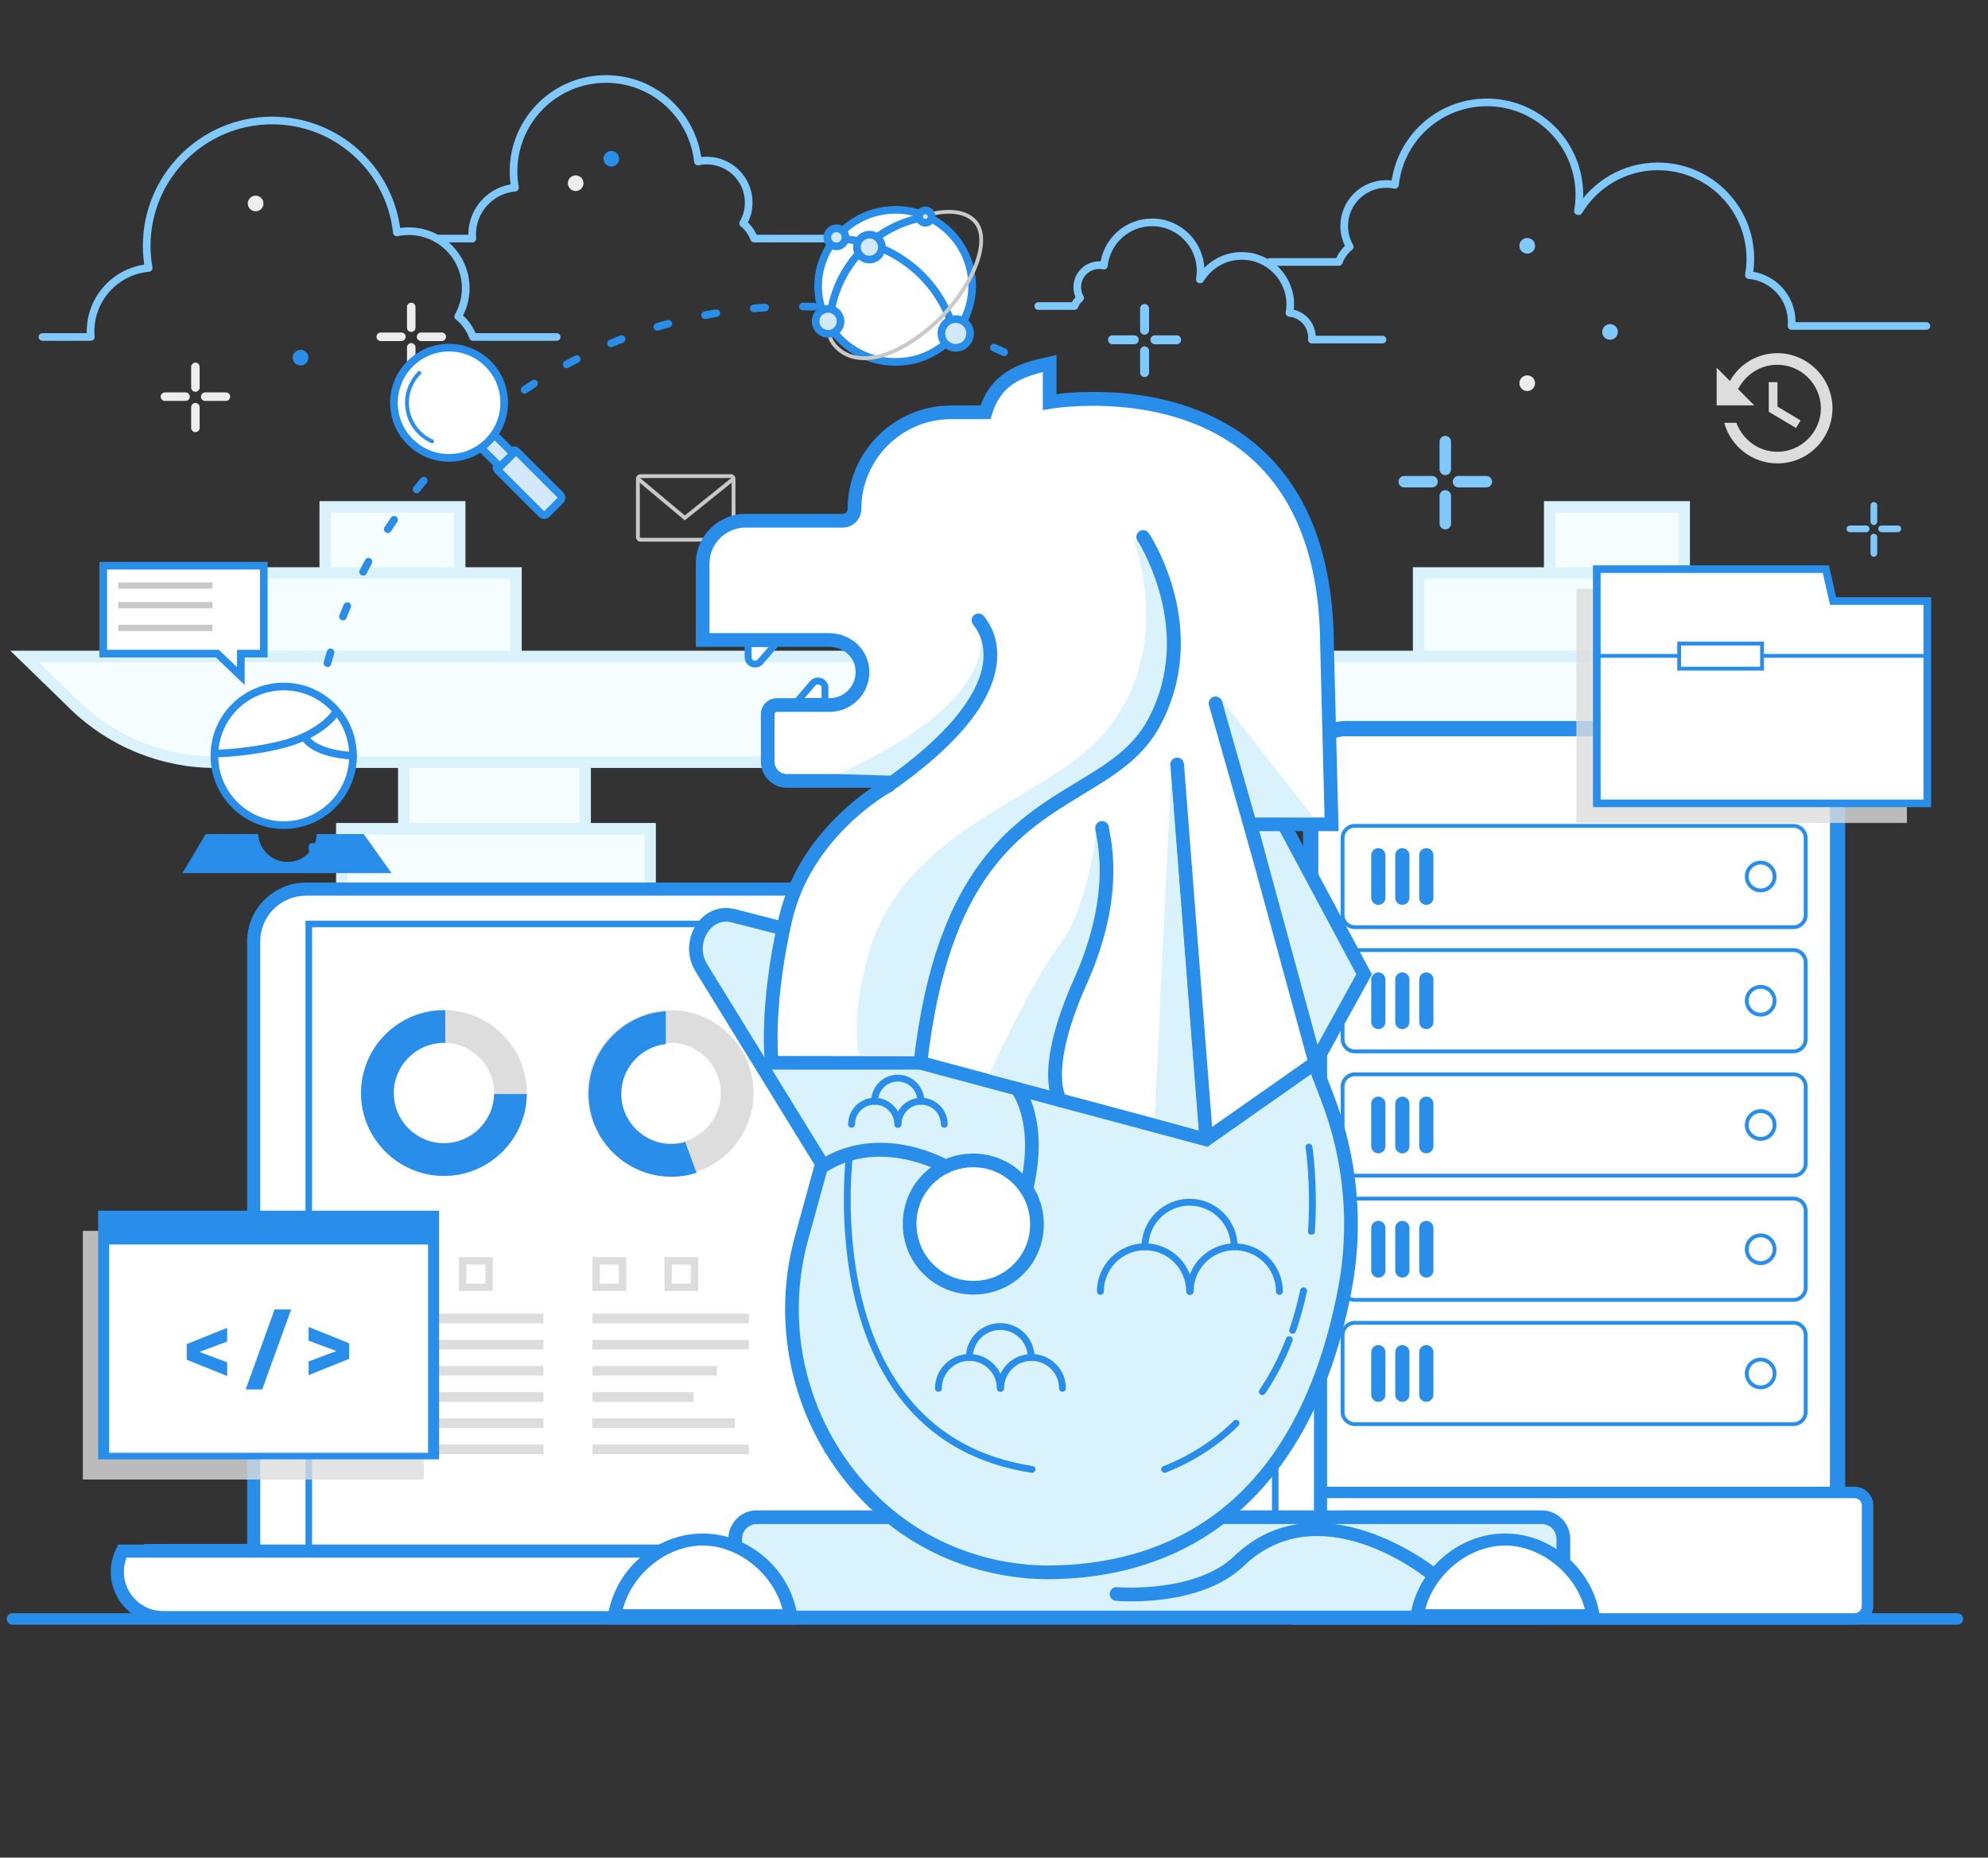 <?xml version="1.0" encoding="utf-8"?>
<!-- Generator: Adobe Illustrator 20.1.0, SVG Export Plug-In . SVG Version: 6.00 Build 0)  -->
<svg version="1.1" xmlns="http://www.w3.org/2000/svg" xmlns:xlink="http://www.w3.org/1999/xlink" x="0px" y="0px"
	 viewBox="0 0 520 486" enable-background="new 0 0 520 486" xml:space="preserve">
<rect x="0" y="0" width="520" height="486" fill="#333333" stroke="none"/>
<g id="Layer_3">
	<g>
		
			<rect x="85.066" y="132.613" fill-rule="evenodd" clip-rule="evenodd" fill="#F5FDFF" stroke="#D9F2FC" stroke-width="3" stroke-linecap="round" stroke-miterlimit="10" width="35.182" height="20.556"/>
		
			<rect x="50.773" y="149.907" fill-rule="evenodd" clip-rule="evenodd" fill="#F5FDFF" stroke="#D9F2FC" stroke-width="3" stroke-linecap="round" stroke-miterlimit="10" width="84.199" height="25.2"/>
		
			<rect x="405.357" y="132.613" fill-rule="evenodd" clip-rule="evenodd" fill="#F5FDFF" stroke="#D9F2FC" stroke-width="3" stroke-linecap="round" stroke-miterlimit="10" width="35.182" height="20.556"/>
		
			<rect x="371.065" y="149.907" fill-rule="evenodd" clip-rule="evenodd" fill="#F5FDFF" stroke="#D9F2FC" stroke-width="3" stroke-linecap="round" stroke-miterlimit="10" width="84.199" height="25.2"/>
		
			<rect x="105.621" y="188.35" fill-rule="evenodd" clip-rule="evenodd" fill="#F5FDFF" stroke="#D9F2FC" stroke-width="3" stroke-linecap="round" stroke-miterlimit="10" width="47.436" height="30.043"/>
		
			<rect x="89.414" y="216.812" fill-rule="evenodd" clip-rule="evenodd" fill="#F5FDFF" stroke="#D9F2FC" stroke-width="3" stroke-linecap="round" stroke-miterlimit="10" width="80.641" height="204.765"/>
		<rect x="105.621" y="237.96" fill-rule="evenodd" clip-rule="evenodd" fill="#C9E9F4" width="42.692" height="9.487"/>
		<rect x="105.621" y="264.05" fill-rule="evenodd" clip-rule="evenodd" fill="#C9E9F4" width="42.692" height="9.487"/>
		<rect x="105.621" y="290.14" fill-rule="evenodd" clip-rule="evenodd" fill="#C9E9F4" width="42.692" height="9.487"/>
		<rect x="105.621" y="316.229" fill-rule="evenodd" clip-rule="evenodd" fill="#C9E9F4" width="42.692" height="9.487"/>
		<rect x="105.621" y="342.319" fill-rule="evenodd" clip-rule="evenodd" fill="#C9E9F4" width="42.692" height="9.487"/>
		
			<rect x="236.07" y="188.35" fill-rule="evenodd" clip-rule="evenodd" fill="#F5FDFF" stroke="#D9F2FC" stroke-width="3" stroke-linecap="round" stroke-miterlimit="10" width="47.436" height="30.043"/>
		
			<rect x="219.863" y="216.812" fill-rule="evenodd" clip-rule="evenodd" fill="#F5FDFF" stroke="#D9F2FC" stroke-width="3" stroke-linecap="round" stroke-miterlimit="10" width="80.641" height="204.765"/>
		<rect x="236.07" y="237.96" fill-rule="evenodd" clip-rule="evenodd" fill="#C9E9F4" width="42.692" height="9.487"/>
		<rect x="236.07" y="264.05" fill-rule="evenodd" clip-rule="evenodd" fill="#C9E9F4" width="42.692" height="9.487"/>
		<rect x="236.07" y="290.14" fill-rule="evenodd" clip-rule="evenodd" fill="#C9E9F4" width="42.692" height="9.487"/>
		<rect x="236.07" y="316.229" fill-rule="evenodd" clip-rule="evenodd" fill="#C9E9F4" width="42.692" height="9.487"/>
		<rect x="236.07" y="342.319" fill-rule="evenodd" clip-rule="evenodd" fill="#C9E9F4" width="42.692" height="9.487"/>
		
			<rect x="365.728" y="188.35" fill-rule="evenodd" clip-rule="evenodd" fill="#F5FDFF" stroke="#D9F2FC" stroke-width="3" stroke-linecap="round" stroke-miterlimit="10" width="47.436" height="30.043"/>
		
			<rect x="349.521" y="216.812" fill-rule="evenodd" clip-rule="evenodd" fill="#F5FDFF" stroke="#D9F2FC" stroke-width="3" stroke-linecap="round" stroke-miterlimit="10" width="80.641" height="204.765"/>
		<rect x="365.728" y="237.96" fill-rule="evenodd" clip-rule="evenodd" fill="#C9E9F4" width="42.692" height="9.487"/>
		<rect x="365.728" y="264.05" fill-rule="evenodd" clip-rule="evenodd" fill="#C9E9F4" width="42.692" height="9.487"/>
		<rect x="365.728" y="290.14" fill-rule="evenodd" clip-rule="evenodd" fill="#C9E9F4" width="42.692" height="9.487"/>
		<rect x="365.728" y="316.229" fill-rule="evenodd" clip-rule="evenodd" fill="#C9E9F4" width="42.692" height="9.487"/>
		<rect x="365.728" y="342.319" fill-rule="evenodd" clip-rule="evenodd" fill="#C9E9F4" width="42.692" height="9.487"/>
		
			<path fill-rule="evenodd" clip-rule="evenodd" fill="#F5FDFF" stroke="#D9F2FC" stroke-width="3" stroke-linecap="round" stroke-miterlimit="10" d="
			M483.132,199.418H56.362c-13.786,0-27.029-5.376-36.914-14.987L6.401,171.747h476.731V199.418z"/>
	</g>
	
		<path fill="none" stroke="#288EEA" stroke-width="2" stroke-linecap="round" stroke-linejoin="bevel" stroke-dasharray="2.968,9.894" d="
		M84.377,237.133c-2.219-9.425-3.393-19.254-3.393-29.357c0-70.474,57.132-127.605,127.605-127.605
		c70.477,0,127.607,57.131,127.607,127.605c0,16.387-3.089,32.052-8.716,46.446"/>
</g>
<g id="Layer_1">
	
		<line fill="#FFFFFF" stroke="#288EEA" stroke-width="3" stroke-linecap="round" stroke-miterlimit="10" x1="3.25" y1="423.553" x2="512" y2="423.553"/>
	<g>
		<path fill="#FFFFFF" stroke="#288EEA" stroke-width="4" stroke-linecap="round" stroke-miterlimit="10" d="M480.65,411.091
			c0,4.991-4.046,9.036-9.037,9.036H351.874c-4.991,0-9.037-4.046-9.037-9.036V199.665c0-4.991,4.046-9.037,9.037-9.037h119.739
			c4.991,0,9.037,4.046,9.037,9.037V411.091z"/>
		<g>
			<path fill="#FFFFFF" stroke="#288EEA" stroke-linecap="round" stroke-miterlimit="10" d="M472.308,239.387
				c0,1.755-1.423,3.18-3.18,3.18h-114.77c-1.756,0-3.18-1.425-3.18-3.18v-20.139c0-1.755,1.424-3.18,3.18-3.18h114.77
				c1.756,0,3.18,1.425,3.18,3.18V239.387z"/>
			<path fill="#288EEA" d="M362.383,234.88c0,1.024-0.831,1.855-1.855,1.855l0,0c-1.024,0-1.855-0.831-1.855-1.855v-11.127
				c0-1.025,0.831-1.855,1.855-1.855l0,0c1.024,0,1.855,0.83,1.855,1.855V234.88z"/>
			<path fill="#288EEA" d="M368.66,234.88c0,1.024-0.831,1.855-1.855,1.855l0,0c-1.024,0-1.855-0.831-1.855-1.855v-11.127
				c0-1.025,0.831-1.855,1.855-1.855l0,0c1.024,0,1.855,0.83,1.855,1.855V234.88z"/>
			<path fill="#288EEA" d="M374.936,234.88c0,1.024-0.831,1.855-1.855,1.855l0,0c-1.024,0-1.855-0.831-1.855-1.855v-11.127
				c0-1.025,0.831-1.855,1.855-1.855l0,0c1.024,0,1.855,0.83,1.855,1.855V234.88z"/>
			<path fill="#FFFFFF" stroke="#288EEA" stroke-linecap="round" stroke-miterlimit="10" d="M464.172,229.317
				c0,2.009-1.628,3.638-3.638,3.638l0,0c-2.01,0-3.638-1.628-3.638-3.638l0,0c0-2.01,1.628-3.638,3.638-3.638l0,0
				C462.544,225.679,464.172,227.308,464.172,229.317L464.172,229.317z"/>
		</g>
		<g>
			<path fill="#FFFFFF" stroke="#288EEA" stroke-linecap="round" stroke-miterlimit="10" d="M472.308,271.89
				c0,1.755-1.423,3.18-3.18,3.18h-114.77c-1.756,0-3.18-1.425-3.18-3.18v-20.139c0-1.755,1.424-3.18,3.18-3.18h114.77
				c1.756,0,3.18,1.425,3.18,3.18V271.89z"/>
			<path fill="#288EEA" d="M362.383,267.384c0,1.024-0.831,1.855-1.855,1.855l0,0c-1.024,0-1.855-0.831-1.855-1.855v-11.127
				c0-1.025,0.831-1.855,1.855-1.855l0,0c1.024,0,1.855,0.83,1.855,1.855V267.384z"/>
			<path fill="#288EEA" d="M368.66,267.384c0,1.024-0.831,1.855-1.855,1.855l0,0c-1.024,0-1.855-0.831-1.855-1.855v-11.127
				c0-1.025,0.831-1.855,1.855-1.855l0,0c1.024,0,1.855,0.83,1.855,1.855V267.384z"/>
			<path fill="#288EEA" d="M374.936,267.384c0,1.024-0.831,1.855-1.855,1.855l0,0c-1.024,0-1.855-0.831-1.855-1.855v-11.127
				c0-1.025,0.831-1.855,1.855-1.855l0,0c1.024,0,1.855,0.83,1.855,1.855V267.384z"/>
			<path fill="#FFFFFF" stroke="#288EEA" stroke-linecap="round" stroke-miterlimit="10" d="M464.172,261.821
				c0,2.01-1.628,3.638-3.638,3.638l0,0c-2.01,0-3.638-1.628-3.638-3.638l0,0c0-2.009,1.628-3.638,3.638-3.638l0,0
				C462.544,258.183,464.172,259.811,464.172,261.821L464.172,261.821z"/>
		</g>
		<g>
			<path fill="#FFFFFF" stroke="#288EEA" stroke-linecap="round" stroke-miterlimit="10" d="M472.308,304.393
				c0,1.755-1.423,3.18-3.18,3.18h-114.77c-1.756,0-3.18-1.425-3.18-3.18v-20.139c0-1.755,1.424-3.18,3.18-3.18h114.77
				c1.756,0,3.18,1.425,3.18,3.18V304.393z"/>
			<path fill="#288EEA" d="M362.383,299.887c0,1.024-0.831,1.855-1.855,1.855l0,0c-1.024,0-1.855-0.831-1.855-1.855V288.76
				c0-1.025,0.831-1.855,1.855-1.855l0,0c1.024,0,1.855,0.83,1.855,1.855V299.887z"/>
			<path fill="#288EEA" d="M368.66,299.887c0,1.024-0.831,1.855-1.855,1.855l0,0c-1.024,0-1.855-0.831-1.855-1.855V288.76
				c0-1.025,0.831-1.855,1.855-1.855l0,0c1.024,0,1.855,0.83,1.855,1.855V299.887z"/>
			<path fill="#288EEA" d="M374.936,299.887c0,1.024-0.831,1.855-1.855,1.855l0,0c-1.024,0-1.855-0.831-1.855-1.855V288.76
				c0-1.025,0.831-1.855,1.855-1.855l0,0c1.024,0,1.855,0.83,1.855,1.855V299.887z"/>
			<path fill="#FFFFFF" stroke="#288EEA" stroke-linecap="round" stroke-miterlimit="10" d="M464.172,294.324
				c0,2.009-1.628,3.638-3.638,3.638l0,0c-2.01,0-3.638-1.628-3.638-3.638l0,0c0-2.01,1.628-3.638,3.638-3.638l0,0
				C462.544,290.686,464.172,292.315,464.172,294.324L464.172,294.324z"/>
		</g>
		<g>
			<path fill="#FFFFFF" stroke="#288EEA" stroke-linecap="round" stroke-miterlimit="10" d="M472.308,336.897
				c0,1.755-1.423,3.18-3.18,3.18h-114.77c-1.756,0-3.18-1.425-3.18-3.18v-20.139c0-1.755,1.424-3.18,3.18-3.18h114.77
				c1.756,0,3.18,1.424,3.18,3.18V336.897z"/>
			<path fill="#288EEA" d="M362.383,332.391c0,1.024-0.831,1.855-1.855,1.855l0,0c-1.024,0-1.855-0.831-1.855-1.855v-11.127
				c0-1.025,0.831-1.855,1.855-1.855l0,0c1.024,0,1.855,0.83,1.855,1.855V332.391z"/>
			<path fill="#288EEA" d="M368.66,332.391c0,1.024-0.831,1.855-1.855,1.855l0,0c-1.024,0-1.855-0.831-1.855-1.855v-11.127
				c0-1.025,0.831-1.855,1.855-1.855l0,0c1.024,0,1.855,0.83,1.855,1.855V332.391z"/>
			<path fill="#288EEA" d="M374.936,332.391c0,1.024-0.831,1.855-1.855,1.855l0,0c-1.024,0-1.855-0.831-1.855-1.855v-11.127
				c0-1.025,0.831-1.855,1.855-1.855l0,0c1.024,0,1.855,0.83,1.855,1.855V332.391z"/>
			<path fill="#FFFFFF" stroke="#288EEA" stroke-linecap="round" stroke-miterlimit="10" d="M464.172,326.827
				c0,2.01-1.628,3.638-3.638,3.638l0,0c-2.01,0-3.638-1.628-3.638-3.638l0,0c0-2.009,1.628-3.638,3.638-3.638l0,0
				C462.544,323.19,464.172,324.818,464.172,326.827L464.172,326.827z"/>
		</g>
		<g>
			<path fill="#FFFFFF" stroke="#288EEA" stroke-linecap="round" stroke-miterlimit="10" d="M472.308,369.4
				c0,1.755-1.423,3.18-3.18,3.18h-114.77c-1.756,0-3.18-1.425-3.18-3.18v-20.139c0-1.755,1.424-3.18,3.18-3.18h114.77
				c1.756,0,3.18,1.425,3.18,3.18V369.4z"/>
			<path fill="#288EEA" d="M362.383,364.894c0,1.024-0.831,1.855-1.855,1.855l0,0c-1.024,0-1.855-0.831-1.855-1.855v-11.127
				c0-1.025,0.831-1.855,1.855-1.855l0,0c1.024,0,1.855,0.83,1.855,1.855V364.894z"/>
			<path fill="#288EEA" d="M368.66,364.894c0,1.024-0.831,1.855-1.855,1.855l0,0c-1.024,0-1.855-0.831-1.855-1.855v-11.127
				c0-1.025,0.831-1.855,1.855-1.855l0,0c1.024,0,1.855,0.83,1.855,1.855V364.894z"/>
			<path fill="#288EEA" d="M374.936,364.894c0,1.024-0.831,1.855-1.855,1.855l0,0c-1.024,0-1.855-0.831-1.855-1.855v-11.127
				c0-1.025,0.831-1.855,1.855-1.855l0,0c1.024,0,1.855,0.83,1.855,1.855V364.894z"/>
			<path fill="#FFFFFF" stroke="#288EEA" stroke-linecap="round" stroke-miterlimit="10" d="M464.172,359.331
				c0,2.009-1.628,3.638-3.638,3.638l0,0c-2.01,0-3.638-1.628-3.638-3.638l0,0c0-2.01,1.628-3.638,3.638-3.638l0,0
				C462.544,355.693,464.172,357.321,464.172,359.331L464.172,359.331z"/>
		</g>
		<path fill="#FFFFFF" stroke="#288EEA" stroke-width="3" stroke-linecap="round" stroke-miterlimit="10" d="M488.496,420.129
			c0,1.891-1.533,3.424-3.424,3.424H338.414c-1.891,0-3.424-1.533-3.424-3.424v-26.249c0-1.891,1.533-3.424,3.424-3.424h146.658
			c1.891,0,3.424,1.533,3.424,3.424V420.129z"/>
	</g>
	<g>
		<g>
			<g>
				<path fill="#FFFFFF" d="M345.405,410.653V246.307c0-7.563-6.132-13.696-13.696-13.696H80.051
					c-7.563,0-13.696,6.132-13.696,13.696v164.346H345.405z"/>
				<path fill="#288EEA" d="M347.117,412.365H64.643V246.307c0-8.495,6.912-15.408,15.408-15.408h251.658
					c8.496,0,15.408,6.912,15.408,15.408V412.365z M68.067,408.941h275.626V246.307c0-6.608-5.377-11.984-11.984-11.984H80.051
					c-6.608,0-11.984,5.376-11.984,11.984V408.941z"/>
			</g>
			<g>
				<rect x="80.765" y="241.737" fill="#FFFFFF" width="252.798" height="168.341"/>
				<path fill="#288EEA" d="M334.419,410.934H79.909V240.881h254.51V410.934z M81.621,409.222h251.086V242.593H81.621V409.222z"/>
			</g>
			<g>
				<path fill="#FFFFFF" d="M31.994,405.805c-0.829,1.628-1.306,3.467-1.306,5.42c0,6.62,5.365,11.984,11.984,11.984h326.414
					c6.617,0,11.984-5.363,11.984-11.984c0-1.953-0.478-3.792-1.307-5.42H31.994z"/>
				<path fill="#288EEA" d="M369.086,424.92H42.672c-7.552,0-13.696-6.144-13.696-13.696c0-2.168,0.502-4.253,1.492-6.197
					l0.476-0.935h349.868l0.475,0.935c0.991,1.948,1.495,4.033,1.495,6.197C382.782,418.776,376.638,424.92,369.086,424.92z
					 M33.099,407.516c-0.464,1.184-0.699,2.428-0.699,3.708c0,5.664,4.608,10.272,10.272,10.272h326.414
					c5.664,0,10.272-4.608,10.272-10.272c0-1.279-0.236-2.523-0.701-3.708H33.099z"/>
			</g>
			<g>
				<rect x="182.661" y="405.805" fill="#FFFFFF" width="46.437" height="6.276"/>
				<path fill="#288EEA" d="M229.954,412.937h-48.149v-7.988h48.149V412.937z M183.517,411.225h44.725v-4.564h-44.725V411.225z"/>
			</g>
		</g>
		<path fill="#DDDDDD" d="M116.121,264.283c-11.957,0-21.685,9.728-21.685,21.685c0,11.957,9.728,21.685,21.685,21.685
			c11.957,0,21.684-9.728,21.684-21.685C137.804,274.01,128.078,264.283,116.121,264.283z M116.121,299.093
			c-7.237,0-13.125-5.888-13.125-13.126c0-7.237,5.887-13.125,13.125-13.125c7.236,0,13.124,5.887,13.124,13.125
			C129.244,293.205,123.356,299.093,116.121,299.093z"/>
		<path fill="#DDDDDD" d="M175.421,264.283c-11.957,0-21.684,9.728-21.684,21.685c0,11.957,9.727,21.685,21.684,21.685
			s21.684-9.728,21.684-21.685C197.104,274.01,187.378,264.283,175.421,264.283z M175.421,299.093
			c-7.237,0-13.124-5.888-13.124-13.126c0-7.237,5.886-13.125,13.124-13.125c7.236,0,13.124,5.887,13.124,13.125
			C188.545,293.205,182.656,299.093,175.421,299.093z"/>
		<path fill="#DDDDDD" d="M234.721,264.283c-11.957,0-21.684,9.728-21.684,21.685c0,11.957,9.727,21.685,21.684,21.685
			c11.957,0,21.684-9.728,21.684-21.685C256.404,274.01,246.678,264.283,234.721,264.283z M234.721,299.093
			c-7.237,0-13.124-5.888-13.124-13.126c0-7.237,5.887-13.125,13.124-13.125c7.236,0,13.124,5.887,13.124,13.125
			C247.845,293.205,241.956,299.093,234.721,299.093z"/>
		<path fill="#DDDDDD" d="M294.021,264.283c-11.957,0-21.684,9.728-21.684,21.685c0,11.957,9.727,21.685,21.684,21.685
			c11.957,0,21.684-9.728,21.684-21.685C315.704,274.01,305.978,264.283,294.021,264.283z M294.021,299.093
			c-7.237,0-13.124-5.888-13.124-13.126c0-7.237,5.887-13.125,13.124-13.125c7.236,0,13.124,5.887,13.124,13.125
			C307.145,293.205,301.257,299.093,294.021,299.093z"/>
		<path fill="#288EEA" d="M294.021,264.283c-11.957,0-21.684,9.728-21.684,21.685c0,11.957,9.727,21.685,21.684,21.685
			c11.957,0,21.684-9.728,21.684-21.685C315.704,274.01,305.978,264.283,294.021,264.283z M294.021,299.093
			c-7.236,0-13.124-5.888-13.124-13.126c0-7.237,5.888-13.125,13.124-13.125c7.236,0,13.124,5.887,13.124,13.125
			C307.145,293.205,301.257,299.093,294.021,299.093z"/>
		<path fill="#288EEA" d="M175.635,299.308c-7.236,0-13.124-5.888-13.124-13.126c0-6.732,5.097-12.29,11.633-13.034v-1.358v-7.217
			c-11.261,0.772-20.192,10.156-20.192,21.609c0,11.957,9.727,21.685,21.684,21.685c2.285,0,4.487-0.36,6.557-1.019l-2.952-8.056
			C178.092,299.121,176.885,299.308,175.635,299.308z"/>
		<path fill="#288EEA" d="M221.597,285.967c0-7.237,5.888-13.125,13.124-13.125v-0.268v-7.217v-1.074
			c-11.957,0-21.684,9.728-21.684,21.685c0,0.654,0.042,1.299,0.099,1.939l8.515-0.878
			C221.622,286.678,221.597,286.326,221.597,285.967z"/>
		<path fill="#288EEA" d="M129.231,286.22c-0.135,7.12-5.96,12.873-13.111,12.873c-7.236,0-13.125-5.888-13.125-13.126
			c0-7.237,5.889-13.125,13.125-13.125c0.119,0,0.233,0.014,0.351,0.017v-8.56c-0.118-0.002-0.232-0.017-0.351-0.017
			c-11.958,0-21.685,9.728-21.685,21.685c0,11.957,9.727,21.685,21.685,21.685c11.872,0,21.533-9.593,21.67-21.433H129.231z"/>
		<g>
			<path fill="#DDDDDD" d="M110.052,337.749h-8.846v-8.846h8.846V337.749z M103.136,335.82h4.986v-4.987h-4.986V335.82z"/>
		</g>
		<g>
			<path fill="#DDDDDD" d="M128.887,337.749h-8.844v-8.846h8.844V337.749z M121.972,335.82h4.985v-4.987h-4.985V335.82z"/>
		</g>
		<rect x="101.206" y="343.687" fill="#DDDDDD" width="40.945" height="2.519"/>
		<rect x="101.206" y="350.535" fill="#DDDDDD" width="40.945" height="2.519"/>
		<rect x="101.206" y="357.383" fill="#DDDDDD" width="40.945" height="2.519"/>
		<rect x="101.206" y="364.231" fill="#DDDDDD" width="40.945" height="2.519"/>
		<rect x="101.206" y="371.079" fill="#DDDDDD" width="40.945" height="2.519"/>
		<rect x="101.206" y="377.927" fill="#DDDDDD" width="40.945" height="2.519"/>
		<g>
			<path fill="#DDDDDD" d="M163.793,337.749h-8.846v-8.846h8.846V337.749z M156.877,335.82h4.987v-4.987h-4.987V335.82z"/>
		</g>
		<g>
			<path fill="#DDDDDD" d="M182.628,337.749h-8.844v-8.846h8.844V337.749z M175.713,335.82h4.985v-4.987h-4.985V335.82z"/>
		</g>
		<rect x="154.947" y="343.687" fill="#DDDDDD" width="40.945" height="2.519"/>
		<rect x="154.947" y="350.535" fill="#DDDDDD" width="40.945" height="2.519"/>
		<rect x="154.947" y="357.383" fill="#DDDDDD" width="32.571" height="2.519"/>
		<rect x="154.947" y="364.231" fill="#DDDDDD" width="26.428" height="2.519"/>
		<rect x="154.947" y="371.079" fill="#DDDDDD" width="37.279" height="2.519"/>
		<rect x="154.947" y="377.927" fill="#DDDDDD" width="40.945" height="2.519"/>
		<g>
			<path fill="#DDDDDD" d="M224.305,337.749h-8.846v-8.846h8.846V337.749z M217.389,335.82h4.987v-4.987h-4.987V335.82z"/>
		</g>
		<rect x="215.46" y="343.687" fill="#DDDDDD" width="15.999" height="2.519"/>
		<rect x="215.46" y="350.535" fill="#DDDDDD" width="40.945" height="2.519"/>
		<rect x="215.46" y="357.383" fill="#DDDDDD" width="40.945" height="2.519"/>
		<rect x="215.46" y="364.231" fill="#DDDDDD" width="40.945" height="2.519"/>
		<rect x="215.46" y="371.079" fill="#DDDDDD" width="40.945" height="2.519"/>
		<rect x="215.46" y="377.927" fill="#DDDDDD" width="35.115" height="2.519"/>
		<g>
			<path fill="#DDDDDD" d="M284.971,337.749h-8.846v-8.846h8.846V337.749z M278.055,335.82h4.987v-4.987h-4.987V335.82z"/>
		</g>
		<g>
			<path fill="#DDDDDD" d="M303.806,337.749h-8.844v-8.846h8.844V337.749z M296.891,335.82h4.985v-4.987h-4.985V335.82z"/>
		</g>
		<rect x="276.125" y="343.687" fill="#DDDDDD" width="40.945" height="2.519"/>
		<rect x="276.125" y="350.535" fill="#DDDDDD" width="40.945" height="2.519"/>
		<rect x="276.125" y="357.383" fill="#DDDDDD" width="30.088" height="2.519"/>
		<rect x="276.125" y="364.231" fill="#DDDDDD" width="40.945" height="2.519"/>
		<rect x="276.125" y="371.079" fill="#DDDDDD" width="33.228" height="2.519"/>
		<rect x="276.125" y="377.927" fill="#DDDDDD" width="17.895" height="2.519"/>
	</g>
	<g>
		<polygon opacity="0.8" fill="#DDDDDD" points="474.131,162.384 472.242,154.038 412.323,154.038 412.323,162.384 412.323,206.967 
			412.323,215.313 498.777,215.313 498.777,162.384 		"/>
		<polygon fill="#FFFFFF" stroke="#288EEA" stroke-width="2" stroke-linecap="round" stroke-miterlimit="10" points="
			479.477,157.248 477.588,148.902 417.67,148.902 417.67,157.248 417.67,201.831 417.67,210.177 504.124,210.177 504.124,157.248 
					"/>
		
			<line fill="#FFFFFF" stroke="#288EEA" stroke-linecap="round" stroke-miterlimit="10" x1="504.124" y1="171.586" x2="417.67" y2="171.586"/>
		
			<rect x="439.213" y="168.376" fill="#FFFFFF" stroke="#288EEA" stroke-linecap="round" stroke-miterlimit="10" width="21.684" height="6.563"/>
	</g>
	<g>
		<rect x="21.67" y="322.024" opacity="0.8" fill="#DDDDDD" width="89.188" height="65.055"/>
		<rect x="25.665" y="316.745" fill="#288EEA" width="89.187" height="65.055"/>
		<rect x="28.546" y="325.59" fill="#FFFFFF" width="83.426" height="54.498"/>
		<g>
			<path fill="#288EEA" d="M52.151,353.695l7.27,2.715v3.588l-10.583-4.256v-4.095l10.583-4.256v3.589L52.151,353.695z"/>
			<path fill="#288EEA" d="M64.257,363.518l7.568-20.935h4.325l-7.568,20.935H64.257z"/>
			<path fill="#288EEA" d="M87.998,353.465l-7.27-2.715v-3.588l10.583,4.256v4.094l-10.583,4.257v-3.589L87.998,353.465z"/>
		</g>
	</g>
	
		<line fill="#FFFFFF" stroke="#288EEA" stroke-width="2" stroke-linecap="round" stroke-miterlimit="10" x1="66.852" y1="404.936" x2="38.102" y2="404.936"/>
	<circle fill-rule="evenodd" clip-rule="evenodd" fill="#EDEDED" cx="66.865" cy="53.238" r="2.047"/>
	<circle fill-rule="evenodd" clip-rule="evenodd" fill="#EDEDED" cx="150.578" cy="47.93" r="2.047"/>
	<circle fill-rule="evenodd" clip-rule="evenodd" fill="#288EEA" cx="159.9" cy="41.535" r="2.047"/>
	<circle fill-rule="evenodd" clip-rule="evenodd" fill="#288EEA" cx="78.612" cy="93.576" r="2.047"/>
	<circle fill-rule="evenodd" clip-rule="evenodd" fill="#EDEDED" cx="399.478" cy="100.253" r="2.047"/>
	<circle fill-rule="evenodd" clip-rule="evenodd" fill="#80C9FF" cx="421.135" cy="86.843" r="2.047"/>
	<circle fill-rule="evenodd" clip-rule="evenodd" fill="#80C9FF" cx="399.478" cy="64.31" r="2.047"/>
	<g>
		<path fill-rule="evenodd" clip-rule="evenodd" fill="#80C9FF" d="M489.27,136.484c0,0.483,0.392,0.875,0.875,0.875l0,0
			c0.483,0,0.875-0.392,0.875-0.875v-4.25c0-0.483-0.392-0.875-0.875-0.875l0,0c-0.483,0-0.875,0.392-0.875,0.875V136.484z"/>
		<path fill-rule="evenodd" clip-rule="evenodd" fill="#80C9FF" d="M489.27,144.776c0,0.483,0.392,0.875,0.875,0.875l0,0
			c0.483,0,0.875-0.392,0.875-0.875v-4.25c0-0.483-0.392-0.875-0.875-0.875l0,0c-0.483,0-0.875,0.392-0.875,0.875V144.776z"/>
		<path fill-rule="evenodd" clip-rule="evenodd" fill="#80C9FF" d="M488.124,139.234c0.483,0,0.875-0.392,0.875-0.875l0,0
			c0-0.483-0.392-0.875-0.875-0.875h-4.25c-0.483,0-0.875,0.392-0.875,0.875l0,0c0,0.483,0.392,0.875,0.875,0.875H488.124z"/>
		<path fill-rule="evenodd" clip-rule="evenodd" fill="#80C9FF" d="M496.416,139.234c0.483,0,0.875-0.392,0.875-0.875l0,0
			c0-0.483-0.392-0.875-0.875-0.875h-4.25c-0.483,0-0.875,0.392-0.875,0.875l0,0c0,0.483,0.392,0.875,0.875,0.875H496.416z"/>
	</g>
	<g>
		<path fill-rule="evenodd" clip-rule="evenodd" fill="#80C9FF" d="M379.543,122.812c0,0.828-0.67,1.498-1.498,1.498l0,0
			c-0.828,0-1.498-0.67-1.498-1.498v-7.276c0-0.828,0.67-1.498,1.498-1.498l0,0c0.828,0,1.498,0.67,1.498,1.498V122.812z"/>
		<path fill-rule="evenodd" clip-rule="evenodd" fill="#80C9FF" d="M379.543,137.007c0,0.828-0.67,1.498-1.498,1.498l0,0
			c-0.828,0-1.498-0.67-1.498-1.498v-7.276c0-0.828,0.67-1.498,1.498-1.498l0,0c0.828,0,1.498,0.67,1.498,1.498V137.007z"/>
		<path fill-rule="evenodd" clip-rule="evenodd" fill="#80C9FF" d="M381.504,127.52c-0.828,0-1.498-0.67-1.498-1.498l0,0
			c0-0.828,0.67-1.498,1.498-1.498h7.276c0.828,0,1.498,0.67,1.498,1.498l0,0c0,0.828-0.67,1.498-1.498,1.498H381.504z"/>
		<path fill-rule="evenodd" clip-rule="evenodd" fill="#80C9FF" d="M367.308,127.52c-0.828,0-1.498-0.67-1.498-1.498l0,0
			c0-0.828,0.67-1.498,1.498-1.498h7.276c0.828,0,1.498,0.67,1.498,1.498l0,0c0,0.828-0.67,1.498-1.498,1.498H367.308z"/>
	</g>
	<g>
		<path fill-rule="evenodd" clip-rule="evenodd" fill="#80C9FF" d="M300.555,86.39c0,0.647-0.524,1.17-1.17,1.17l0,0
			c-0.647,0-1.17-0.524-1.17-1.17v-5.684c0-0.647,0.524-1.17,1.17-1.17l0,0c0.647,0,1.17,0.524,1.17,1.17V86.39z"/>
		<path fill-rule="evenodd" clip-rule="evenodd" fill="#80C9FF" d="M300.555,97.481c0,0.647-0.524,1.17-1.17,1.17l0,0
			c-0.647,0-1.17-0.524-1.17-1.17v-5.684c0-0.647,0.524-1.17,1.17-1.17l0,0c0.647,0,1.17,0.524,1.17,1.17V97.481z"/>
		<path fill-rule="evenodd" clip-rule="evenodd" fill="#80C9FF" d="M302.087,90.068c-0.647,0-1.17-0.524-1.17-1.17l0,0
			c0-0.647,0.524-1.17,1.17-1.17h5.684c0.647,0,1.17,0.524,1.17,1.17l0,0c0,0.647-0.524,1.17-1.17,1.17H302.087z"/>
		<path fill-rule="evenodd" clip-rule="evenodd" fill="#80C9FF" d="M290.997,90.068c-0.647,0-1.17-0.524-1.17-1.17l0,0
			c0-0.647,0.524-1.17,1.17-1.17h5.684c0.647,0,1.17,0.524,1.17,1.17l0,0c0,0.647-0.524,1.17-1.17,1.17H290.997z"/>
	</g>
	<g>
		<path fill-rule="evenodd" clip-rule="evenodd" fill="#EDEDED" d="M108.683,85.727c0,0.615-0.498,1.113-1.113,1.113l0,0
			c-0.615,0-1.113-0.498-1.113-1.113v-5.409c0-0.615,0.498-1.113,1.113-1.113l0,0c0.615,0,1.113,0.498,1.113,1.113V85.727z"/>
		<path fill-rule="evenodd" clip-rule="evenodd" fill="#EDEDED" d="M108.683,96.281c0,0.615-0.498,1.113-1.113,1.113l0,0
			c-0.615,0-1.113-0.498-1.113-1.113v-5.409c0-0.615,0.498-1.113,1.113-1.113l0,0c0.615,0,1.113,0.498,1.113,1.113V96.281z"/>
		<path fill-rule="evenodd" clip-rule="evenodd" fill="#EDEDED" d="M110.141,89.227c-0.615,0-1.113-0.498-1.113-1.113l0,0
			c0-0.615,0.498-1.113,1.113-1.113h5.409c0.615,0,1.113,0.498,1.113,1.113l0,0c0,0.615-0.498,1.113-1.113,1.113H110.141z"/>
		<path fill-rule="evenodd" clip-rule="evenodd" fill="#EDEDED" d="M99.587,89.227c-0.615,0-1.113-0.498-1.113-1.113l0,0
			c0-0.615,0.498-1.113,1.113-1.113h5.409c0.615,0,1.113,0.498,1.113,1.113l0,0c0,0.615-0.498,1.113-1.113,1.113H99.587z"/>
	</g>
	<g>
		<path fill-rule="evenodd" clip-rule="evenodd" fill="#EDEDED" d="M52.225,101.388c0,0.615-0.498,1.113-1.113,1.113l0,0
			c-0.615,0-1.113-0.498-1.113-1.113v-5.409c0-0.615,0.498-1.113,1.113-1.113l0,0c0.615,0,1.113,0.498,1.113,1.113V101.388z"/>
		<path fill-rule="evenodd" clip-rule="evenodd" fill="#EDEDED" d="M52.225,111.942c0,0.615-0.498,1.113-1.113,1.113l0,0
			c-0.615,0-1.113-0.498-1.113-1.113v-5.409c0-0.615,0.498-1.113,1.113-1.113l0,0c0.615,0,1.113,0.498,1.113,1.113V111.942z"/>
		<path fill-rule="evenodd" clip-rule="evenodd" fill="#EDEDED" d="M53.683,104.888c-0.615,0-1.113-0.498-1.113-1.113l0,0
			c0-0.615,0.498-1.113,1.113-1.113h5.409c0.615,0,1.113,0.498,1.113,1.113l0,0c0,0.615-0.498,1.113-1.113,1.113H53.683z"/>
		<path fill-rule="evenodd" clip-rule="evenodd" fill="#EDEDED" d="M43.129,104.888c-0.615,0-1.113-0.498-1.113-1.113l0,0
			c0-0.615,0.498-1.113,1.113-1.113h5.409c0.615,0,1.113,0.498,1.113,1.113l0,0c0,0.615-0.498,1.113-1.113,1.113H43.129z"/>
	</g>
	<g>
		
			<path fill-rule="evenodd" clip-rule="evenodd" fill="none" stroke="#80C9FF" stroke-width="2" stroke-linecap="round" stroke-linejoin="round" stroke-miterlimit="10" d="
			M145.607,88.16h-21.887c-0.778-2.133-2.126-3.992-3.863-5.39c1.243-2.178,1.964-4.691,1.964-7.378
			c0-8.236-6.676-14.912-14.912-14.912c-1.065,0-2.102,0.116-3.103,0.329c-1.761-16.463-15.692-29.285-32.622-29.285
			c-18.123,0-32.814,14.69-32.814,32.813c0,1.969,0.184,3.893,0.516,5.765C30.369,70.856,23.688,78,23.688,86.713
			c0,0.489,0.032,0.97,0.074,1.448h-12.66"/>
	</g>
	<g>
		
			<path fill-rule="evenodd" clip-rule="evenodd" fill="none" stroke="#80C9FF" stroke-width="2" stroke-linecap="round" stroke-linejoin="round" stroke-miterlimit="10" d="
			M233.564,62.409h-36.327c-0.574-1.572-1.567-2.943-2.847-3.973c0.916-1.605,1.447-3.458,1.447-5.439
			c0-6.07-4.921-10.991-10.991-10.991c-0.785,0-1.549,0.085-2.287,0.242c-1.298-12.136-11.568-21.587-24.046-21.587
			c-13.359,0-24.188,10.829-24.188,24.187c0,1.451,0.136,2.87,0.38,4.25c-6.279,0.556-11.203,5.821-11.203,12.244
			c0,0.361,0.023,0.715,0.054,1.067h-9.332"/>
	</g>
	
		<path fill-rule="evenodd" clip-rule="evenodd" fill="none" stroke="#80C9FF" stroke-width="2" stroke-linecap="round" stroke-linejoin="round" stroke-miterlimit="10" d="
		M332.171,68.536h18.031c0.573-1.572,1.568-2.943,2.847-3.973c-0.916-1.605-1.446-3.458-1.446-5.439
		c0-6.07,4.92-10.991,10.991-10.991c0.786,0,1.548,0.085,2.287,0.242c1.297-12.136,11.567-21.588,24.046-21.588
		c13.36,0,24.188,10.829,24.188,24.187c0,1.451-0.135,2.87-0.38,4.25c0.07,0.006,0.137,0.021,0.207,0.028
		c4.233-7.019,11.914-11.724,20.707-11.724c13.36,0,24.188,10.829,24.188,24.187c0,1.451-0.135,2.87-0.38,4.25
		c6.278,0.556,11.201,5.821,11.201,12.244c0,0.361-0.023,0.715-0.054,1.067h35.276"/>
	
		<path fill-rule="evenodd" clip-rule="evenodd" fill="none" stroke="#80C9FF" stroke-width="2" stroke-linecap="round" stroke-linejoin="round" stroke-miterlimit="10" d="
		M271.591,80.063h9.454c0.301-0.824,0.822-1.542,1.493-2.083c-0.48-0.842-0.757-1.813-0.757-2.851c0-3.183,2.58-5.764,5.763-5.764
		c0.411,0,0.811,0.045,1.199,0.127c0.68-6.363,6.065-11.319,12.607-11.319c7.005,0,12.683,5.678,12.683,12.683
		c0,0.761-0.07,1.505-0.197,2.228c0.037,0.003,0.07,0.011,0.107,0.015c2.22-3.681,6.248-6.147,10.859-6.147
		c7.005,0,12.683,5.678,12.683,12.682c0,0.761-0.072,1.505-0.199,2.229c3.292,0.292,5.873,3.052,5.873,6.42
		c0,0.189-0.012,0.374-0.028,0.559h18.497"/>
	<g>
		<path fill-rule="evenodd" clip-rule="evenodd" fill="#DDDDDD" d="M464.93,106.361l6.058,3.642l-1.212,1.973l-7.118-4.25v-7.74
			h2.272V106.361z M464.93,121.234c-6.664,0-12.267-4.553-13.933-10.624h3.18c1.666,4.401,5.755,7.588,10.753,7.588
			c6.209,0,11.359-5.16,11.359-11.383c0-6.223-5.149-11.383-11.359-11.383c-4.543,0-8.33,2.58-10.299,6.374l4.241,4.25h-9.844
			v-9.865l3.483,3.491c2.423-4.401,7.118-7.285,12.419-7.285c7.875,0,14.388,6.526,14.388,14.418S472.957,121.234,464.93,121.234z"
			/>
	</g>
	<g>
		<circle fill="#FFFFFF" cx="234.189" cy="74.836" r="20.088"/>
		<g>
			<path fill="none" stroke="#298EEA" stroke-width="2" stroke-miterlimit="10" d="M254.277,74.789
				c0,10.36-7.912,18.864-18.033,19.801c-0.61,0.062-1.477,0.088-2.105,0.088c-10.944,0-20.138-8.822-20.138-19.748v-0.141
				c0-7.028,3.891-13.198,9.389-16.734c3.094-1.998,6.905-3.156,10.874-3.156c4.526,0,8.752,1.512,12.093,4.058
				C251.13,62.581,254.277,68.327,254.277,74.789z"/>
			<path fill="none" stroke="#298EEA" stroke-width="2" stroke-miterlimit="10" d="M216.965,84.719
				c0.118-2.035,0.444-4.06,0.977-6.042c1.444-5.415,4.377-10.455,8.85-14.513c4.494-4.077,9.856-6.531,15.424-7.432"/>
			<path fill="none" stroke="#298EEA" stroke-width="2" stroke-miterlimit="10" d="M218.682,62.417
				c7.182,0.17,13.719,2.642,19.056,6.708c5.927,4.5,10.242,10.977,12.029,18.447"/>
			
				<circle fill="#D4E8FB" stroke="#298EEA" stroke-width="2" stroke-linecap="round" stroke-miterlimit="10" cx="249.995" cy="87.237" r="3.755"/>
			
				<circle fill="#D4E8FB" stroke="#298EEA" stroke-width="2" stroke-linecap="round" stroke-miterlimit="10" cx="218.778" cy="62.095" r="2.372"/>
			
				<circle fill="#D4E8FB" stroke="#298EEA" stroke-width="2" stroke-linecap="round" stroke-miterlimit="10" cx="227.405" cy="64.647" r="3.261"/>
			<path fill="none" stroke="#C9C9C9" stroke-miterlimit="10" d="M241.3,56.635c6.103-1.986,11.376-1.612,13.94,1.542
				c4.399,5.411-1.889,19.339-12.753,28.171s-19.903,9.224-24.302,3.813c-1.231-1.514-1.707-3.507-1.517-5.787"/>
			
				<circle fill="#D4E8FB" stroke="#298EEA" stroke-width="2" stroke-linecap="round" stroke-miterlimit="10" cx="216.604" cy="84.076" r="3.261"/>
			
				<circle fill="#D4E8FB" stroke="#298EEA" stroke-width="2" stroke-linecap="round" stroke-miterlimit="10" cx="242.043" cy="56.662" r="1.631"/>
		</g>
	</g>
	<g>
		<path fill="#D4E8FB" stroke="#298EEA" stroke-width="2" stroke-linecap="round" stroke-miterlimit="10" d="M141.626,134.464
			c0.391,0.39,1.024,0.39,1.414,0l3.535-3.536c0.391-0.391,0.391-1.024,0-1.414l-11.445-11.445c-0.391-0.391-1.024-0.391-1.415,0
			l-3.536,3.536c-0.39,0.39-0.39,1.023,0,1.414L141.626,134.464z"/>
		
			<rect x="125.708" y="109.89" transform="matrix(0.707 -0.707 0.707 0.707 -44.525 124.608)" fill="#D4E8FB" stroke="#298EEA" stroke-width="2" stroke-linecap="round" stroke-miterlimit="10" width="4.92" height="12.333"/>
		
			<ellipse transform="matrix(0.707 -0.707 0.707 0.707 -40.101 113.939)" fill="#FFFFFF" stroke="#298EEA" stroke-width="2" stroke-miterlimit="10" cx="117.486" cy="105.376" rx="14.42" ry="14.42"/>
		<path fill="none" stroke="#298EEA" stroke-linecap="round" stroke-miterlimit="10" d="M109.683,97.573
			c-4.309,4.309-4.309,11.296,0,15.605c0.993,0.993,2.128,1.757,3.34,2.293"/>
	</g>
</g>
<g id="Layer_4">
	<g>
		<path fill="none" stroke="#C9C9C9" stroke-miterlimit="10" d="M191.213,141.205h-23.694c-0.365,0-0.663-0.299-0.663-0.663v-14.217
			v-1.101c0-0.365,0.299-0.663,0.663-0.663h23.694c0.365,0,0.663,0.299,0.663,0.663v15.317
			C191.876,140.907,191.578,141.205,191.213,141.205z"/>
		<polyline fill="none" stroke="#C9C9C9" stroke-miterlimit="10" points="166.855,125.225 179.12,135.5 191.876,125.225 		"/>
	</g>
</g>
<g id="Layer_2">
	<g>
		<polygon fill="#D9F2FC" points="313.791,194.145 323.413,192.49 356.81,254.89 344.046,278.054 		"/>
		<path fill="#288EEA" d="M343.704,282.384l-32.322-89.641l13-2.236l34.465,64.395L343.704,282.384z M316.2,195.547l28.189,78.178
			l10.385-18.846l-32.329-60.406L316.2,195.547z"/>
	</g>
	<g>
		<path fill="#D9F2FC" d="M403.252,423.173H197.969c-3.12,0-5.673-2.553-5.673-5.673v-14.891c0-3.12,2.553-5.673,5.673-5.673
			h205.283c3.12,0,5.673,2.553,5.673,5.673V417.5C408.925,420.62,406.372,423.173,403.252,423.173z"/>
		<path fill="#288EEA" d="M403.252,424.963H197.97c-4.115,0-7.464-3.349-7.464-7.464v-14.891c0-4.115,3.349-7.462,7.464-7.462
			h205.282c4.115,0,7.464,3.347,7.464,7.462V417.5C410.715,421.614,407.366,424.963,403.252,424.963z M197.97,398.726
			c-2.141,0-3.884,1.741-3.884,3.882V417.5c0,2.141,1.743,3.884,3.884,3.884h205.282c2.141,0,3.884-1.743,3.884-3.884v-14.891
			c0-2.141-1.743-3.882-3.884-3.882H197.97z"/>
	</g>
	<g>
		<path fill="#D9F2FC" d="M347.167,287.077l-3.247-8.419l-152.175-39.094c-2.509-0.644-5.17,0.099-6.982,1.95l0,0
			c-3.071,3.138-3.612,7.965-1.31,11.704l31.538,51.251l-5.347,19.472c-10.695,38.95,13.816,79.783,53.645,86.499
			c3.599,0.607,7.182,0.924,10.693,0.924h-0.177c35.143,0,67.583-19.159,77.989-74.186
			C354.969,320.388,353.316,303.02,347.167,287.077z M258.396,336.486c-12.157,2.696-22.751-7.897-20.055-20.055
			c1.358-6.126,6.302-11.069,12.428-12.427c12.156-2.694,22.747,7.897,20.053,20.053
			C269.465,330.184,264.522,335.127,258.396,336.486z"/>
		<path fill="#288EEA" d="M273.983,413.154c-0.059,0-0.119,0-0.178,0l0,0c-3.51-0.01-7.147-0.33-10.815-0.949
			c-19.219-3.241-35.676-14.227-46.335-30.935c-10.933-17.135-14.118-38.203-8.736-57.802l5.141-18.722l-31.131-50.589
			c-2.737-4.447-2.099-10.161,1.554-13.895c2.253-2.302,5.595-3.234,8.708-2.431l153.067,39.322l3.578,9.28
			c6.312,16.361,7.943,34.024,4.718,51.077C344.342,386.221,316.086,413.079,273.983,413.154L273.983,413.154z M189.948,241.127
			c-1.451,0-2.87,0.579-3.907,1.638c-2.501,2.557-2.94,6.469-1.064,9.514l31.946,51.914l-5.553,20.222
			c-5.113,18.623-2.085,38.644,8.305,54.93c10.108,15.844,25.704,26.26,43.912,29.329c3.506,0.593,6.978,0.895,10.32,0.9
			c28.487-0.03,64.774-12.688,76.131-72.729c3.101-16.399,1.529-33.386-4.539-49.125v0.002l-2.917-7.56l-151.281-38.864
			C190.854,241.183,190.399,241.127,189.948,241.127z M254.621,338.691c-4.891,0-9.584-1.893-13.087-5.398
			c-4.492-4.492-6.34-10.94-4.94-17.251c1.521-6.854,6.932-12.265,13.788-13.786c6.317-1.4,12.757,0.451,17.249,4.94
			c4.491,4.492,6.338,10.939,4.94,17.249c-1.521,6.855-6.932,12.267-13.786,13.788C257.395,338.541,256,338.691,254.621,338.691z
			 M254.535,305.38c-1.119,0-2.25,0.122-3.377,0.372c-5.419,1.201-9.867,5.648-11.068,11.066
			c-1.134,5.109,0.351,10.322,3.975,13.943c3.618,3.622,8.832,5.113,13.943,3.975l0,0c5.419-1.201,9.866-5.649,11.066-11.068
			c1.133-5.108-0.355-10.32-3.975-13.942C262.277,306.906,258.487,305.38,254.535,305.38z"/>
	</g>
	<g>
		<path fill="#FFFFFF" d="M327.028,215.654l17.018,62.4l-28.541,20.032l-74.751-20.032h-38.868c0,0-1.787-14.012,3.517-37.412
			c5.332-23.4,26.605-34.916,26.605-34.916v-1.418h-26.18c-2.761,0-5.02-2.259-5.02-5.02v-12.452c0-1.31,1.072-2.382,2.382-2.382
			h13.785c2.382,0,4.538-0.964,6.098-2.524c1.964-1.964,2.984-4.871,2.324-7.93c-0.843-3.913-4.535-6.563-8.538-6.563l-33.07,0
			v-19.973c0-6.201,5.027-11.227,11.227-11.227h25.419c1.692,0,3.063-1.371,3.063-3.063v0c0-13.973,11.327-25.3,25.3-25.3h8.963
			c2.808-9.275,9.7-11.204,16.791-12.764v10.069c0,0,72.101-12.906,72.555,63.535l1.191,46.942H327.028z"/>
		<path fill="#288EEA" d="M315.85,300.031l-75.332-20.187H200.31l-0.199-1.563c-0.073-0.586-1.765-14.595,3.547-38.034
			c4.256-18.675,18.086-29.897,24.37-34.15H205.83c-3.756,0-6.812-3.055-6.812-6.81v-12.452c0-2.3,1.872-4.172,4.172-4.172h13.786
			c1.827,0,3.543-0.71,4.831-2c1.647-1.645,2.334-3.996,1.841-6.287c-0.643-2.986-3.498-5.151-6.787-5.151H182v-21.762
			c0-7.177,5.84-13.017,13.017-13.017h25.419c0.703,0,1.274-0.572,1.274-1.274c0-14.938,12.152-27.09,27.09-27.09h7.675
			c3.52-9.605,11.675-11.398,17.695-12.722l2.174-0.479v10.227c7.506-0.928,33.098-2.708,51.967,12.987
			c13.52,11.248,20.448,28.948,20.587,52.607l1.238,48.742h-20.764l16.731,61.353L315.85,300.031z M203.53,276.264l37.688,0.061
			l73.944,19.815l26.828-18.829l-17.305-63.447h21.781l-1.147-45.106c-0.133-22.577-6.62-39.352-19.278-49.894
			c-20.568-17.128-50.871-11.981-51.172-11.925l-2.103,0.374l-0.002-9.955c-6.231,1.54-11.094,3.781-13.288,11.031l-0.385,1.271
			H248.8c-12.963,0-23.51,10.547-23.51,23.51c0,2.676-2.178,4.854-4.854,4.854h-25.419c-5.204,0-9.437,4.234-9.437,9.437v18.182
			h31.281c4.966,0,9.292,3.354,10.287,7.976c0.752,3.487-0.299,7.067-2.809,9.574c-1.963,1.966-4.578,3.048-7.362,3.048h-13.786
			c-0.322,0-0.593,0.271-0.593,0.593v12.452c0,1.781,1.449,3.23,3.232,3.23h27.969v4.274l-0.937,0.509
			c-0.205,0.112-20.631,11.44-25.714,33.741C202.97,259.477,203.255,272.043,203.53,276.264z"/>
	</g>
	<g>
		<path fill-rule="evenodd" clip-rule="evenodd" fill="#D9F2FC" d="M286.88,217.669c0,0-2.685,20.584-9.546,29.235
			c-6.861,8.651-18.57,34.176-18.57,34.176l17.706,4.662c0,0,1.318-18.651,6.852-30.646
			C288.856,243.1,289.267,221.435,286.88,217.669z"/>
	</g>
	<g>
		<polygon fill="#D9F2FC" points="319.621,183.194 328.346,213.79 343.545,213.868 		"/>
	</g>
	<g>
		<path fill="#D9F2FC" d="M296.277,140.49c0,0,12.38,31.155-9.397,53.414c-16.076,16.432-52.094,23.695-60.409,58.278
			c-4.135,17.199-1.702,23.818-1.702,23.818h15.186c0,0,7.735-50.491,33.185-63.867c25.45-13.376,37.817-29.261,33.805-46.564
			C302.932,148.266,296.277,140.49,296.277,140.49z"/>
	</g>
	<g>
		<path fill-rule="evenodd" clip-rule="evenodd" fill="#D9F2FC" d="M255.408,162.294c0,0,11.411,18.531-36.202,40.216
			c2.98,0.093,17.408,0.54,17.408,0.54S267.703,178.536,255.408,162.294z"/>
	</g>
	<g>
		<path fill="#288EEA" d="M240.756,279.844c-0.068,0-0.136-0.003-0.205-0.012c-0.982-0.112-1.689-0.998-1.575-1.98
			c5.817-50.902,26.186-63.239,42.554-73.154c7.875-4.768,14.674-8.887,18.747-16.482c12.468-23.251-2.597-46.506-2.751-46.739
			c-0.545-0.825-0.32-1.935,0.505-2.48c0.823-0.545,1.933-0.322,2.48,0.505c0.675,1.021,16.389,25.289,2.919,50.406
			c-4.534,8.457-12.068,13.021-20.046,17.852c-16.515,10.004-35.235,21.341-40.853,70.497
			C242.429,279.171,241.655,279.844,240.756,279.844z"/>
	</g>
	<g>
		<path fill="#288EEA" d="M232.011,207.517c-0.566,0-1.122-0.267-1.47-0.767c-0.565-0.811-0.365-1.926,0.446-2.491
			c19.883-13.856,25.172-24.291,26.108-30.605c0.399-2.688,0.301-6.62-2.43-10.082c-0.121-0.152-0.198-0.26-0.234-0.318
			c-0.531-0.834-0.285-1.94,0.551-2.47c0.815-0.514,1.888-0.295,2.43,0.489c2.854,3.624,3.945,8.055,3.225,12.905
			c-1.512,10.199-10.799,21.308-27.604,33.017C232.721,207.412,232.364,207.517,232.011,207.517z"/>
	</g>
	<g>
		<line fill="#FFFFFF" x1="307.897" y1="199.998" x2="315.505" y2="298.086"/>
		<path fill="#288EEA" d="M315.504,299.876c-0.926,0-1.71-0.713-1.783-1.652l-7.609-98.089c-0.077-0.986,0.661-1.846,1.647-1.923
			c1.003-0.068,1.846,0.661,1.923,1.647l7.609,98.089c0.077,0.986-0.661,1.846-1.647,1.923
			C315.597,299.874,315.55,299.876,315.504,299.876z"/>
	</g>
	<g>
		<path fill="#288EEA" d="M277.288,289.628c-0.537,0-1.061-0.241-1.407-0.706c-0.614-0.823-5.677-8.736,5.076-32.869
			c9.07-20.358,6.565-33.55,5.742-37.885c-0.145-0.769-0.225-1.192-0.225-1.568c0-0.989,0.801-1.79,1.79-1.79
			c0.977,0,1.772,0.785,1.79,1.758c0.016,0.189,0.082,0.5,0.163,0.932c0.876,4.606,3.538,18.628-5.99,40.011
			c-9.879,22.175-5.49,29.243-5.445,29.312c0.533,0.809,0.343,1.918-0.451,2.473C278.012,289.519,277.649,289.628,277.288,289.628z
			 M290.054,217h0.017H290.054z"/>
	</g>
	<g>
		<line fill="#FFFFFF" x1="317.944" y1="184.01" x2="328.882" y2="222.454"/>
		<path fill="#288EEA" d="M328.881,224.243c-0.78,0-1.496-0.512-1.72-1.3L316.223,184.5c-0.271-0.951,0.281-1.94,1.232-2.211
			c0.942-0.276,1.94,0.28,2.211,1.232l10.939,38.443c0.271,0.951-0.281,1.94-1.232,2.211
			C329.21,224.222,329.044,224.243,328.881,224.243z"/>
	</g>
	<g>
		<path fill="#288EEA" d="M268.463,312.816c-0.14,0-0.28-0.016-0.421-0.051c-0.961-0.231-1.552-1.197-1.32-2.159
			c4.052-16.798-2.008-24.576-2.071-24.653c-0.619-0.769-0.498-1.897,0.273-2.517s1.895-0.496,2.517,0.273
			c0.295,0.369,7.221,9.245,2.76,27.737C270.003,312.265,269.271,312.816,268.463,312.816z"/>
	</g>
	<g>
		<path fill="#288EEA" d="M214.993,307.011c-0.587,0-1.162-0.288-1.505-0.818c-0.537-0.829-0.299-1.937,0.531-2.475
			c16.1-10.42,33.514-0.472,34.25-0.042c0.853,0.498,1.14,1.592,0.642,2.445c-0.496,0.853-1.591,1.145-2.447,0.647
			c-0.161-0.096-16.272-9.254-30.5-0.044C215.662,306.918,215.327,307.011,214.993,307.011z"/>
	</g>
	<g>
		<path fill="#FFFFFF" d="M206.822,424h-46.063c1.475-11,11.232-20.223,23.031-20.223S205.347,413,206.822,424z"/>
		<path fill="#288EEA" d="M208.873,425h-50.166l0.28-2.033c1.676-12.208,12.571-21.771,24.804-21.771
			c12.234,0,23.129,9.563,24.804,21.771L208.873,425z M162.921,421h41.738c-2.3-9-11.248-16.644-20.869-16.644
			C174.171,404.356,165.223,412,162.921,421z"/>
	</g>
	<g>
		<path fill="#FFFFFF" d="M416.714,424h-46.063c1.475-11,11.232-20.223,23.031-20.223C405.482,403.777,415.239,413,416.714,424z"/>
		<path fill="#288EEA" d="M418.767,425H368.6l0.28-2.033c1.675-12.208,12.57-21.771,24.804-21.771
			c12.232,0,23.127,9.563,24.804,21.771L418.767,425z M372.814,421h41.738c-2.302-9-11.25-16.644-20.869-16.644
			C384.063,404.356,375.115,412,372.814,421z"/>
	</g>
	<g>
		<path fill="#288EEA" d="M295.878,418.959c-2.279,0-3.762-0.121-3.985-0.14c-0.984-0.084-1.713-0.951-1.629-1.935
			c0.084-0.986,0.956-1.743,1.935-1.631c0.211,0.017,20.477,1.62,30.635-8.133c21.911-21.052,52.047,2.606,52.35,2.846
			c0.771,0.619,0.897,1.743,0.28,2.515c-0.615,0.773-1.739,0.902-2.515,0.281c-1.133-0.904-27.987-21.935-47.635-3.062
			C316.805,417.874,302.741,418.957,295.878,418.959z"/>
	</g>
	<g>
		<path fill="#FFFFFF" d="M195.668,171.903v-3.493h7.268l-4.048,4.69C197.778,174.386,195.668,173.601,195.668,171.903z"/>
		<path fill="#288EEA" d="M197.51,174.634c-0.32,0-0.645-0.058-0.96-0.175c-1.08-0.402-1.778-1.405-1.778-2.557v-4.387h10.117
			l-5.324,6.17C199.032,174.301,198.284,174.634,197.51,174.634z M196.562,169.305v2.597c0,0.605,0.467,0.827,0.61,0.879
			c0.149,0.054,0.647,0.191,1.037-0.266l2.772-3.211H196.562z"/>
	</g>
	<g>
		<path fill="#FFFFFF" d="M215.789,179.997v3.493h-7.268l4.048-4.69C213.678,177.514,215.789,178.298,215.789,179.997z"/>
		<path fill="#288EEA" d="M216.683,184.385h-10.117l5.324-6.17c0.753-0.87,1.937-1.178,3.015-0.774
			c1.08,0.402,1.778,1.405,1.778,2.557V184.385z M210.474,182.595h4.419v-2.597c0-0.605-0.467-0.827-0.61-0.879
			c-0.145-0.051-0.645-0.189-1.037,0.266L210.474,182.595z"/>
	</g>
	<g>
		<path fill="#288EEA" d="M269.944,385.323c-0.045,0-0.093-0.004-0.138-0.01c-58.156-8.958-48.529-83.047-48.424-83.795
			c0.07-0.491,0.537-0.816,1.01-0.762c0.489,0.068,0.83,0.519,0.762,1.01c-0.101,0.729-9.486,73.089,46.924,81.778
			c0.488,0.075,0.823,0.531,0.748,1.021C270.758,385.007,270.377,385.323,269.944,385.323z"/>
	</g>
	<g>
		<g>
			<path fill="#288EEA" d="M343.033,323c-0.019,0-0.038,0-0.058,0c-0.493,0-0.867-0.27-0.836-0.763
				c0.818-12.575-0.619-21.946-0.633-22.041c-0.075-0.488,0.259-0.899,0.748-0.974c0.484-0.072,0.946,0.284,1.021,0.772
				c0.014,0.094,1.481,9.579,0.65,22.346C343.894,322.813,343.501,323,343.033,323z"/>
		</g>
		<g>
			<path fill="#288EEA" d="M330.185,364.987c-0.175,0-0.35-0.051-0.505-0.156c-0.407-0.28-0.512-0.836-0.234-1.245
				c2.732-4.001,5.073-8.521,6.957-13.433c0.177-0.461,0.697-0.692,1.155-0.516c0.461,0.177,0.692,0.694,0.516,1.155
				c-1.933,5.043-4.338,9.687-7.149,13.804C330.752,364.851,330.47,364.987,330.185,364.987z M338.117,348.96
				c-0.098,0-0.196-0.016-0.292-0.049c-0.468-0.163-0.715-0.671-0.554-1.138c1.117-3.23,2.07-6.682,2.828-10.259
				c0.103-0.486,0.591-0.78,1.061-0.69c0.484,0.103,0.794,0.579,0.69,1.061c-0.774,3.65-1.746,7.174-2.888,10.472
				C338.836,348.728,338.488,348.96,338.117,348.96z"/>
		</g>
		<g>
			<path fill="#288EEA" d="M304.63,385.323c-0.357,0-0.694-0.215-0.832-0.566c-0.182-0.46,0.044-0.979,0.503-1.161
				c7.044-2.786,13.229-6.779,18.376-11.865c0.353-0.348,0.919-0.344,1.266,0.007c0.348,0.351,0.344,0.918-0.007,1.266
				c-5.321,5.258-11.706,9.381-18.978,12.257C304.852,385.304,304.74,385.323,304.63,385.323z"/>
		</g>
	</g>
	<g>
		<polygon fill-rule="evenodd" clip-rule="evenodd" fill="#D9F2FC" points="306.308,203.232 302.02,292.493 313.43,295.754 		"/>
	</g>
	<g>
		<g>
			<path fill="#288EEA" d="M311.162,338.756c-0.495,0-0.895-0.4-0.895-0.895c0-5.938-4.831-10.769-10.771-10.769
				c-5.938,0-10.769,4.831-10.769,10.769c0,0.495-0.4,0.895-0.895,0.895c-0.495,0-0.895-0.4-0.895-0.895
				c0-6.925,5.634-12.559,12.559-12.559s12.561,5.634,12.561,12.559C312.057,338.355,311.657,338.756,311.162,338.756z"/>
		</g>
		<g>
			<path fill="#288EEA" d="M334.646,338.756c-0.495,0-0.895-0.4-0.895-0.895c0-5.938-4.831-10.769-10.769-10.769
				c-5.938,0-10.769,4.831-10.769,10.769c0,0.495-0.4,0.895-0.895,0.895c-0.495,0-0.895-0.4-0.895-0.895
				c0-6.925,5.634-12.559,12.559-12.559c6.925,0,12.559,5.634,12.559,12.559C335.541,338.355,335.141,338.756,334.646,338.756z"/>
		</g>
		<g>
			<path fill="#288EEA" d="M322.826,327.092c-0.495,0-0.895-0.4-0.895-0.895c0-5.94-4.831-10.771-10.769-10.771
				c-5.94,0-10.771,4.831-10.771,10.771c0,0.495-0.4,0.895-0.895,0.895c-0.495,0-0.895-0.4-0.895-0.895
				c0-6.925,5.635-12.561,12.561-12.561c6.925,0,12.559,5.635,12.559,12.561C323.721,326.691,323.321,327.092,322.826,327.092z"/>
		</g>
	</g>
	<g>
		<g>
			<path fill="#288EEA" d="M261.637,364.115c-0.495,0-0.895-0.4-0.895-0.895c0-3.964-3.227-7.189-7.191-7.189
				c-3.964,0-7.189,3.225-7.189,7.189c0,0.495-0.4,0.895-0.895,0.895s-0.895-0.4-0.895-0.895c0-4.952,4.027-8.979,8.979-8.979
				c4.952,0,8.981,4.027,8.981,8.979C262.532,363.715,262.132,364.115,261.637,364.115z"/>
		</g>
		<g>
			<path fill="#288EEA" d="M277.914,364.115c-0.495,0-0.895-0.4-0.895-0.895c0-3.964-3.225-7.189-7.189-7.189
				c-3.964,0-7.189,3.225-7.189,7.189c0,0.495-0.4,0.895-0.895,0.895s-0.895-0.4-0.895-0.895c0-4.952,4.027-8.979,8.979-8.979
				s8.979,4.027,8.979,8.979C278.809,363.715,278.409,364.115,277.914,364.115z"/>
		</g>
		<g>
			<path fill="#288EEA" d="M269.722,356.031c-0.495,0-0.895-0.4-0.895-0.895c0-3.964-3.225-7.191-7.189-7.191
				c-3.964,0-7.191,3.227-7.191,7.191c0,0.495-0.4,0.895-0.895,0.895c-0.495,0-0.895-0.4-0.895-0.895
				c0-4.952,4.029-8.981,8.981-8.981s8.979,4.029,8.979,8.981C270.617,355.63,270.216,356.031,269.722,356.031z"/>
		</g>
	</g>
	<g>
		<g>
			<path fill="#288EEA" d="M234.827,295.043c-0.495,0-0.895-0.4-0.895-0.895c0-2.839-2.309-5.149-5.148-5.149
				c-2.839,0-5.148,2.311-5.148,5.149c0,0.495-0.4,0.895-0.895,0.895s-0.895-0.4-0.895-0.895c0-3.826,3.111-6.939,6.938-6.939
				c3.826,0,6.938,3.113,6.938,6.939C235.722,294.642,235.322,295.043,234.827,295.043z"/>
		</g>
		<g>
			<path fill="#288EEA" d="M246.995,295.043c-0.495,0-0.895-0.4-0.895-0.895c0-2.839-2.309-5.149-5.148-5.149
				s-5.148,2.311-5.148,5.149c0,0.495-0.4,0.895-0.895,0.895s-0.895-0.4-0.895-0.895c0-3.826,3.111-6.939,6.938-6.939
				s6.938,3.113,6.938,6.939C247.89,294.642,247.489,295.043,246.995,295.043z"/>
		</g>
		<g>
			<path fill="#288EEA" d="M240.871,288.998c-0.495,0-0.895-0.4-0.895-0.895c0-2.839-2.311-5.148-5.149-5.148
				s-5.148,2.309-5.148,5.148c0,0.495-0.4,0.895-0.895,0.895c-0.495,0-0.895-0.4-0.895-0.895c0-3.826,3.111-6.938,6.938-6.938
				c3.826,0,6.939,3.111,6.939,6.938C241.766,288.598,241.366,288.998,240.871,288.998z"/>
		</g>
	</g>
	<g>
		<path fill-rule="evenodd" clip-rule="evenodd" fill="#298EEA" d="M58.468,228.431H47.716l6.101-10.228h13.706
			c0.204,4.068,3.556,7.306,7.675,7.306c4.119,0,7.472-3.238,7.676-7.306H95.12l7.306,10.228H58.468z"/>
		
			<circle fill-rule="evenodd" clip-rule="evenodd" fill="#FFFFFF" stroke="#288EEA" stroke-width="2" stroke-linecap="round" stroke-miterlimit="10" cx="74.21" cy="197.734" r="18.131"/>
		
			<path fill-rule="evenodd" clip-rule="evenodd" fill="#FFFFFF" stroke="#288EEA" stroke-width="2" stroke-linecap="round" stroke-miterlimit="10" d="
			M56.327,197.162c0,0,9.71-0.195,18.672-2.728c8.962-2.533,12.42-7.501,12.42-7.501"/>
		
			<path fill-rule="evenodd" clip-rule="evenodd" fill="#FFFFFF" stroke="#288EEA" stroke-width="2" stroke-linecap="round" stroke-miterlimit="10" d="
			M92.341,197.734c0,0-9.808-0.226-12.771-4.977"/>
		<g>
			<polygon fill="#FFFFFF" stroke="#298EEA" stroke-width="2" stroke-miterlimit="10" points="27,148 69,148 69,171 63,171 
				63,176.876 56.844,171 27,171 			"/>
			
				<rect x="30.936" y="152.371" transform="matrix(-1 -4.488022e-11 4.488022e-11 -1 86.514 306.384)" fill="#C9C9C9" width="24.642" height="1.643"/>
			
				<rect x="30.936" y="157.505" transform="matrix(-1 -4.488022e-11 4.488022e-11 -1 86.514 316.652)" fill="#C9C9C9" width="24.642" height="1.643"/>
			
				<rect x="30.936" y="163.46" transform="matrix(-1 -4.488022e-11 4.488022e-11 -1 86.514 328.562)" fill="#C9C9C9" width="24.642" height="1.643"/>
		</g>
	</g>
</g>
</svg>
